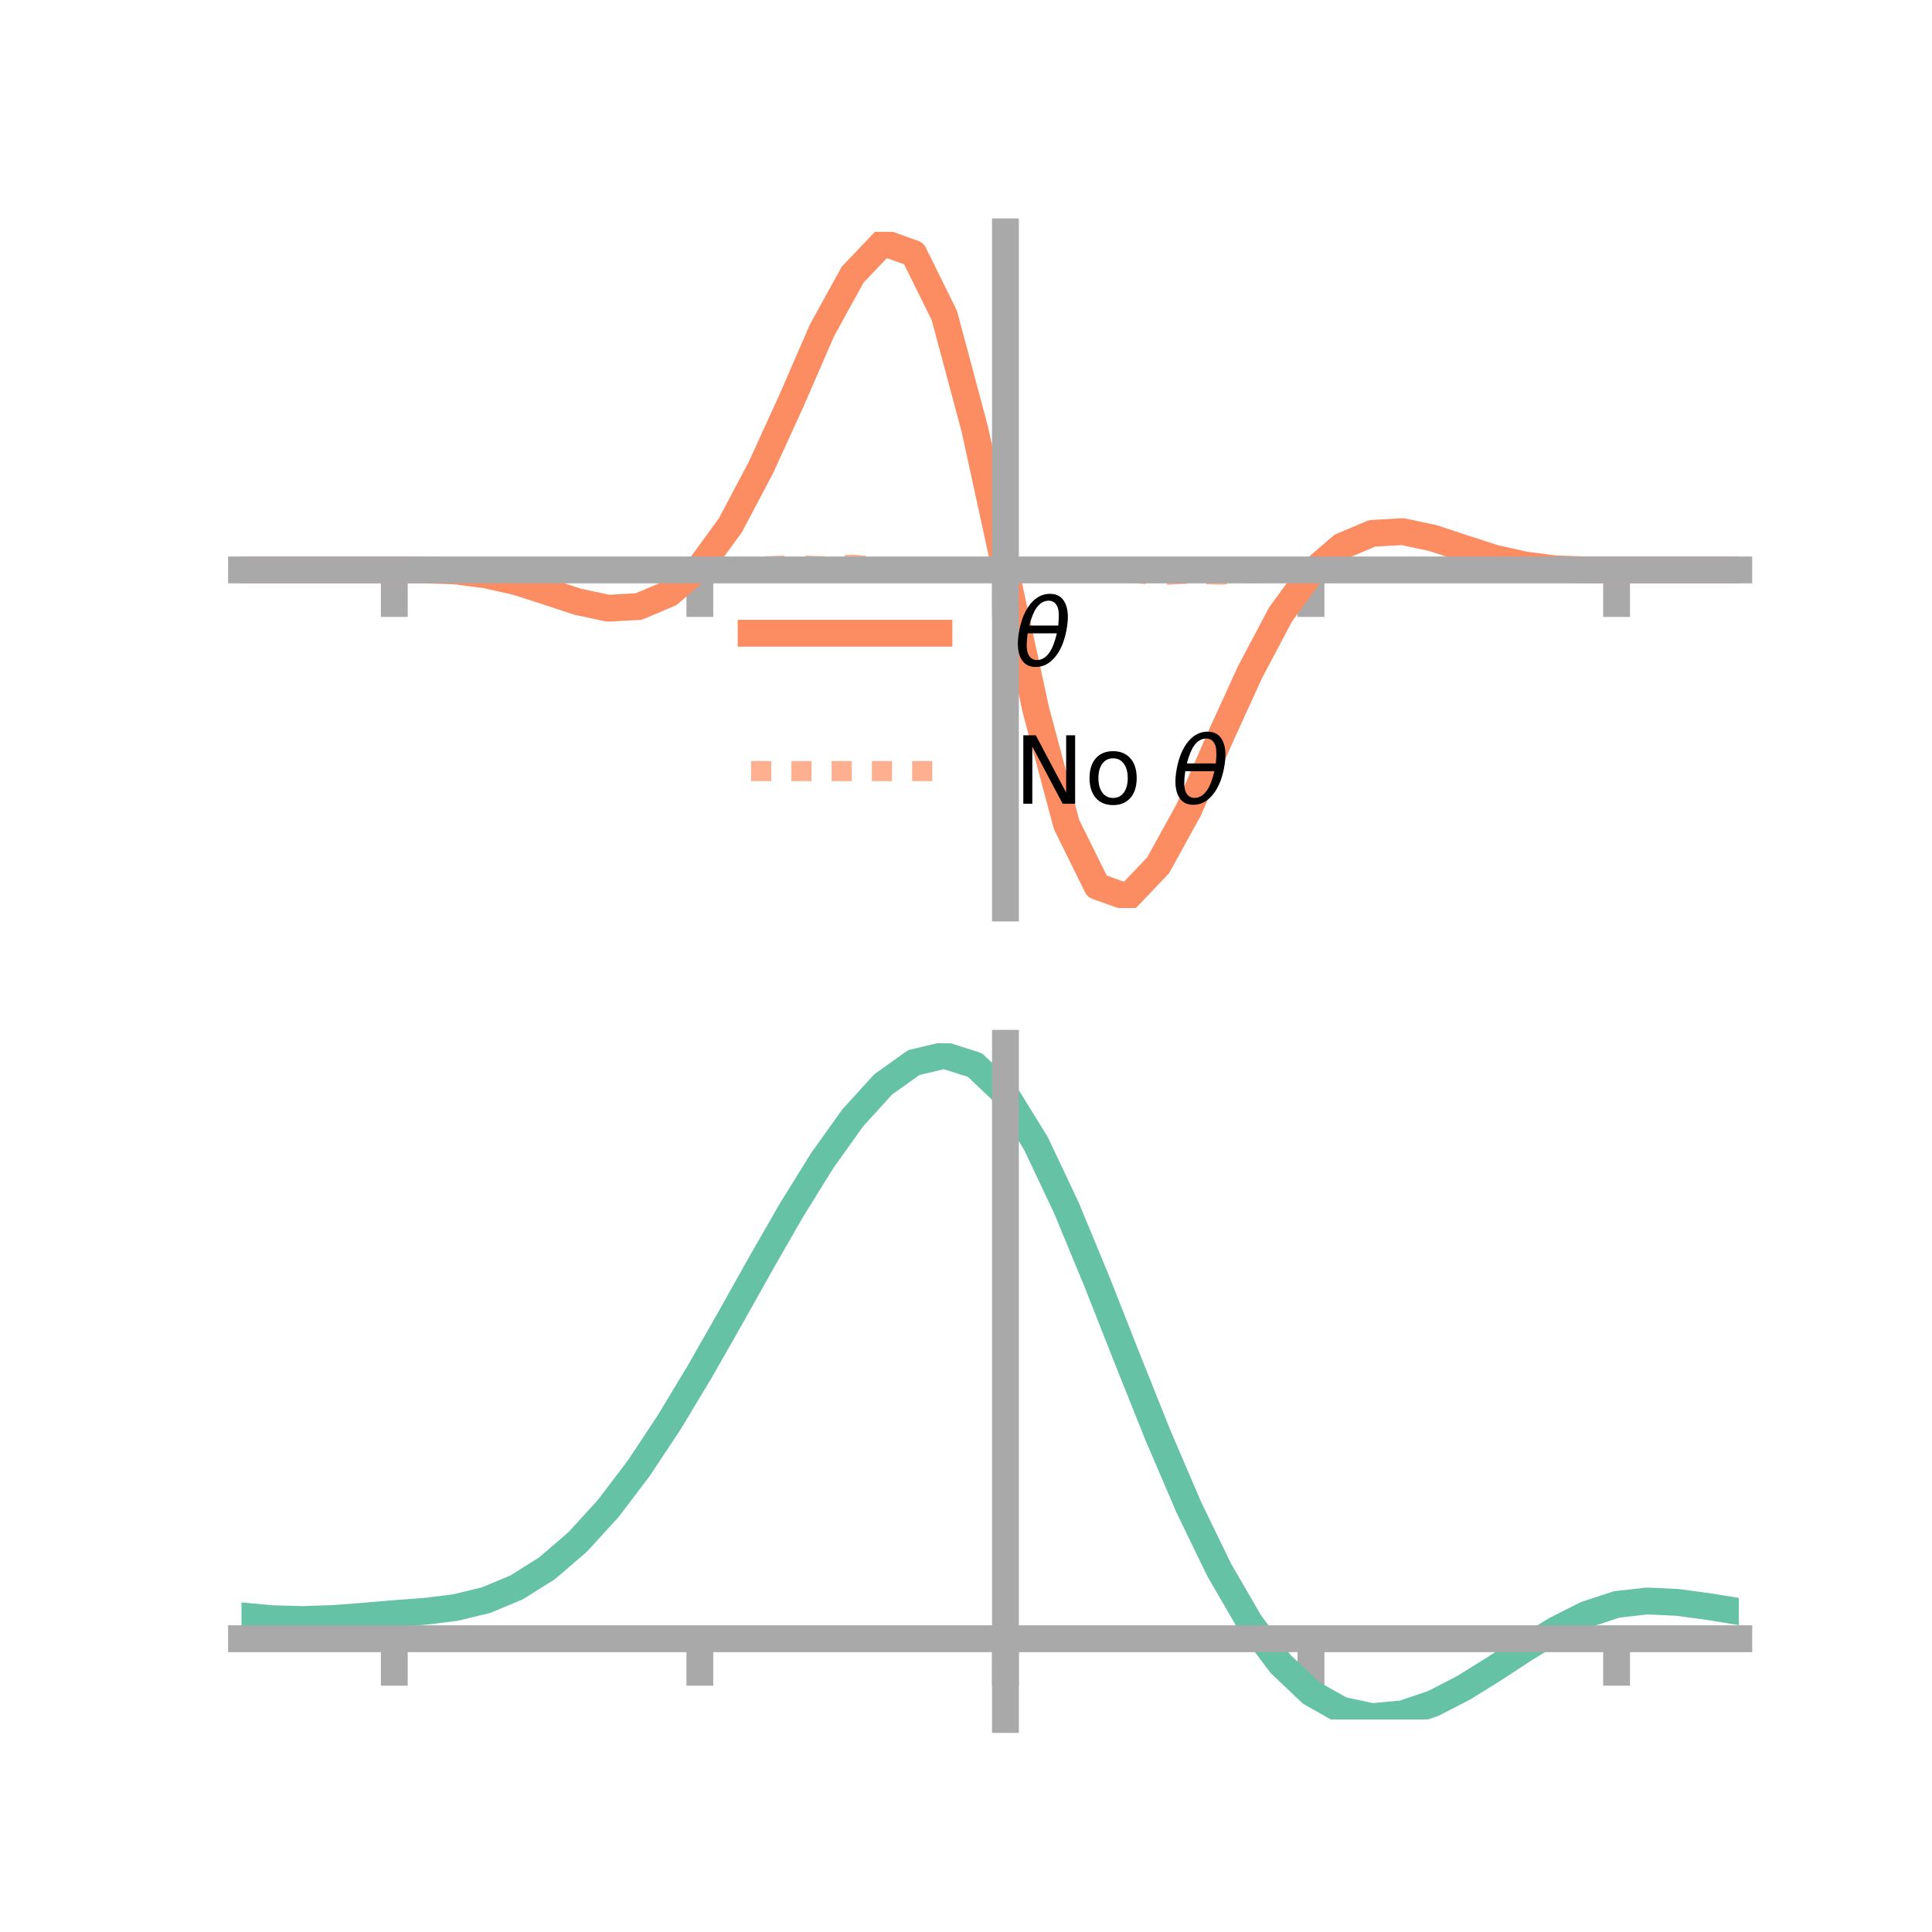<?xml version="1.0" encoding="utf-8" standalone="no"?>
<!DOCTYPE svg PUBLIC "-//W3C//DTD SVG 1.1//EN"
  "http://www.w3.org/Graphics/SVG/1.1/DTD/svg11.dtd">
<!-- Created with matplotlib (https://matplotlib.org/) -->
<svg height="144pt" version="1.1" viewBox="0 0 144 144" width="144pt" xmlns="http://www.w3.org/2000/svg" xmlns:xlink="http://www.w3.org/1999/xlink">
 <defs>
  <style type="text/css">*{stroke-linecap:butt;stroke-linejoin:round;}</style>
 </defs>
 <g id="figure_1">
  <g id="patch_1">
   <path d="M 0 144 
L 144 144 
L 144 0 
L 0 0 
z
" style="fill:none;"/>
  </g>
  <g id="axes_1">
   <g id="patch_2">
    <path d="M 18 67.68 
L 129.6 67.68 
L 129.6 17.28 
L 18 17.28 
z
" style="fill:none;"/>
   </g>
   <g id="PolyCollection_1">
    <path clip-path="url(#p413b610b25)" d="M 18 42.48 
L 18 42.48 
L 20.278 42.48 
L 22.555 42.48 
L 24.833 42.48 
L 27.11 42.48 
L 29.388 42.48 
L 31.665 42.461 
L 33.943 42.491 
L 36.22 42.753 
L 38.498 43.227 
L 40.776 43.9 
L 43.053 44.629 
L 45.331 45.106 
L 47.608 44.964 
L 49.886 44.018 
L 52.163 41.94 
L 54.441 38.759 
L 56.718 34.461 
L 58.996 29.366 
L 61.273 24.054 
L 63.551 19.659 
L 65.829 17.28 
L 68.106 18.033 
L 70.384 22.542 
L 72.661 31.147 
L 74.939 42.473 
L 77.216 52.085 
L 79.494 60.484 
L 81.771 65.197 
L 84.049 66.08 
L 86.327 63.674 
L 88.604 59.797 
L 90.882 54.623 
L 93.159 49.737 
L 95.437 45.422 
L 97.714 42.347 
L 99.992 40.49 
L 102.269 39.512 
L 104.547 39.396 
L 106.824 39.89 
L 109.102 40.667 
L 111.38 41.463 
L 113.657 42.016 
L 115.935 42.34 
L 118.212 42.456 
L 120.49 42.48 
L 122.767 42.48 
L 125.045 42.48 
L 127.322 42.48 
L 129.6 42.48 
L 129.6 42.48 
L 129.6 42.48 
L 127.322 42.48 
L 125.045 42.48 
L 122.767 42.48 
L 120.49 42.48 
L 118.212 42.499 
L 115.935 42.469 
L 113.657 42.207 
L 111.38 41.733 
L 109.102 41.06 
L 106.824 40.331 
L 104.547 39.854 
L 102.269 39.996 
L 99.992 40.942 
L 97.714 43.02 
L 95.437 46.201 
L 93.159 50.499 
L 90.882 55.594 
L 88.604 60.906 
L 86.327 65.301 
L 84.049 67.68 
L 81.771 66.927 
L 79.494 62.418 
L 77.216 53.813 
L 74.939 42.473 
L 72.661 32.875 
L 70.384 24.476 
L 68.106 19.763 
L 65.829 18.88 
L 63.551 21.286 
L 61.273 25.163 
L 58.996 30.337 
L 56.718 35.223 
L 54.441 39.538 
L 52.163 42.613 
L 49.886 44.47 
L 47.608 45.448 
L 45.331 45.564 
L 43.053 45.07 
L 40.776 44.293 
L 38.498 43.497 
L 36.22 42.944 
L 33.943 42.62 
L 31.665 42.504 
L 29.388 42.48 
L 27.11 42.48 
L 24.833 42.48 
L 22.555 42.48 
L 20.278 42.48 
L 18 42.48 
z
" style="fill:#fc8d62;fill-opacity:0.2;"/>
   </g>
   <g id="PolyCollection_2">
    <path clip-path="url(#p413b610b25)" d="M 18 42.48 
L 18 42.48 
L 20.278 42.48 
L 22.555 42.48 
L 24.833 42.48 
L 27.11 42.48 
L 29.388 42.48 
L 31.665 42.461 
L 33.943 42.431 
L 36.22 42.362 
L 38.498 42.331 
L 40.776 42.232 
L 43.053 42.182 
L 45.331 42.099 
L 47.608 41.975 
L 49.886 41.855 
L 52.163 41.813 
L 54.441 41.97 
L 56.718 41.769 
L 58.996 41.602 
L 61.273 41.699 
L 63.551 41.465 
L 65.829 41.553 
L 68.106 41.587 
L 70.384 41.584 
L 72.661 41.911 
L 74.939 42.473 
L 77.216 41.803 
L 79.494 41.958 
L 81.771 41.961 
L 84.049 41.932 
L 86.327 42.248 
L 88.604 42.255 
L 90.882 42.298 
L 93.159 42.276 
L 95.437 42.199 
L 97.714 42.313 
L 99.992 42.254 
L 102.269 42.365 
L 104.547 42.307 
L 106.824 42.435 
L 109.102 42.42 
L 111.38 42.373 
L 113.657 42.42 
L 115.935 42.444 
L 118.212 42.463 
L 120.49 42.48 
L 122.767 42.48 
L 125.045 42.48 
L 127.322 42.48 
L 129.6 42.48 
L 129.6 42.48 
L 129.6 42.48 
L 127.322 42.48 
L 125.045 42.48 
L 122.767 42.48 
L 120.49 42.48 
L 118.212 42.499 
L 115.935 42.529 
L 113.657 42.598 
L 111.38 42.629 
L 109.102 42.728 
L 106.824 42.778 
L 104.547 42.861 
L 102.269 42.985 
L 99.992 43.105 
L 97.714 43.147 
L 95.437 42.99 
L 93.159 43.191 
L 90.882 43.358 
L 88.604 43.261 
L 86.327 43.495 
L 84.049 43.407 
L 81.771 43.373 
L 79.494 43.376 
L 77.216 43.049 
L 74.939 42.473 
L 72.661 43.157 
L 70.384 43.002 
L 68.106 42.999 
L 65.829 43.028 
L 63.551 42.712 
L 61.273 42.705 
L 58.996 42.662 
L 56.718 42.684 
L 54.441 42.761 
L 52.163 42.647 
L 49.886 42.706 
L 47.608 42.595 
L 45.331 42.653 
L 43.053 42.525 
L 40.776 42.54 
L 38.498 42.587 
L 36.22 42.54 
L 33.943 42.516 
L 31.665 42.497 
L 29.388 42.48 
L 27.11 42.48 
L 24.833 42.48 
L 22.555 42.48 
L 20.278 42.48 
L 18 42.48 
z
" style="fill:#fc8d62;fill-opacity:0.2;"/>
   </g>
   <g id="matplotlib.axis_1">
    <g id="xtick_1">
     <g id="line2d_1">
      <defs>
       <path d="M 0 0 
L 0 3.5 
" id="md8a0254eaf" style="stroke:#a9a9a9;stroke-width:2;"/>
      </defs>
      <g>
       <use style="fill:#a9a9a9;stroke:#a9a9a9;stroke-width:2;" x="29.388" xlink:href="#md8a0254eaf" y="42.48"/>
      </g>
     </g>
    </g>
    <g id="xtick_2">
     <g id="line2d_2">
      <g>
       <use style="fill:#a9a9a9;stroke:#a9a9a9;stroke-width:2;" x="52.163" xlink:href="#md8a0254eaf" y="42.48"/>
      </g>
     </g>
    </g>
    <g id="xtick_3">
     <g id="line2d_3">
      <g>
       <use style="fill:#a9a9a9;stroke:#a9a9a9;stroke-width:2;" x="74.939" xlink:href="#md8a0254eaf" y="42.48"/>
      </g>
     </g>
    </g>
    <g id="xtick_4">
     <g id="line2d_4">
      <g>
       <use style="fill:#a9a9a9;stroke:#a9a9a9;stroke-width:2;" x="97.714" xlink:href="#md8a0254eaf" y="42.48"/>
      </g>
     </g>
    </g>
    <g id="xtick_5">
     <g id="line2d_5">
      <g>
       <use style="fill:#a9a9a9;stroke:#a9a9a9;stroke-width:2;" x="120.49" xlink:href="#md8a0254eaf" y="42.48"/>
      </g>
     </g>
    </g>
   </g>
   <g id="matplotlib.axis_2"/>
   <g id="line2d_6">
    <path clip-path="url(#p413b610b25)" d="M 18 42.48 
L 20.278 42.48 
L 22.555 42.48 
L 24.833 42.48 
L 27.11 42.48 
L 29.388 42.48 
L 31.665 42.482 
L 33.943 42.555 
L 36.22 42.849 
L 38.498 43.362 
L 40.776 44.097 
L 43.053 44.849 
L 45.331 45.335 
L 47.608 45.206 
L 49.886 44.244 
L 52.163 42.277 
L 54.441 39.148 
L 56.718 34.842 
L 58.996 29.851 
L 61.273 24.608 
L 63.551 20.472 
L 65.829 18.08 
L 68.106 18.898 
L 70.384 23.509 
L 72.661 32.011 
L 74.939 42.473 
L 77.216 52.949 
L 79.494 61.451 
L 81.771 66.062 
L 84.049 66.88 
L 86.327 64.488 
L 88.604 60.352 
L 90.882 55.109 
L 93.159 50.118 
L 95.437 45.812 
L 97.714 42.683 
L 99.992 40.716 
L 102.269 39.754 
L 104.547 39.625 
L 106.824 40.111 
L 109.102 40.863 
L 111.38 41.598 
L 113.657 42.111 
L 115.935 42.405 
L 118.212 42.478 
L 120.49 42.48 
L 122.767 42.48 
L 125.045 42.48 
L 127.322 42.48 
L 129.6 42.48 
" style="fill:none;stroke:#fc8d62;stroke-linecap:square;stroke-width:2;"/>
   </g>
   <g id="line2d_7">
    <path clip-path="url(#p413b610b25)" d="M 18 42.48 
L 20.278 42.48 
L 22.555 42.48 
L 24.833 42.48 
L 27.11 42.48 
L 29.388 42.48 
L 31.665 42.479 
L 33.943 42.474 
L 36.22 42.451 
L 38.498 42.459 
L 40.776 42.386 
L 43.053 42.353 
L 45.331 42.376 
L 47.608 42.285 
L 49.886 42.28 
L 52.163 42.23 
L 54.441 42.365 
L 56.718 42.226 
L 58.996 42.132 
L 61.273 42.202 
L 63.551 42.088 
L 65.829 42.291 
L 68.106 42.293 
L 70.384 42.293 
L 72.661 42.534 
L 74.939 42.473 
L 77.216 42.426 
L 79.494 42.667 
L 81.771 42.667 
L 84.049 42.669 
L 86.327 42.872 
L 88.604 42.758 
L 90.882 42.828 
L 93.159 42.734 
L 95.437 42.595 
L 97.714 42.73 
L 99.992 42.68 
L 102.269 42.675 
L 104.547 42.584 
L 106.824 42.607 
L 109.102 42.574 
L 111.38 42.501 
L 113.657 42.509 
L 115.935 42.486 
L 118.212 42.481 
L 120.49 42.48 
L 122.767 42.48 
L 125.045 42.48 
L 127.322 42.48 
L 129.6 42.48 
" style="fill:none;stroke:#fc8d62;stroke-dasharray:1.5,1.5;stroke-dashoffset:0;stroke-opacity:0.7;stroke-width:1.5;"/>
   </g>
   <g id="patch_3">
    <path d="M 74.939 67.68 
L 74.939 17.28 
" style="fill:none;stroke:#a9a9a9;stroke-linecap:square;stroke-linejoin:miter;stroke-width:2;"/>
   </g>
   <g id="patch_4">
    <path d="M 129.6 67.68 
L 129.6 17.28 
" style="fill:none;"/>
   </g>
   <g id="patch_5">
    <path d="M 18 42.48 
L 129.6 42.48 
" style="fill:none;stroke:#a9a9a9;stroke-linecap:square;stroke-linejoin:miter;stroke-width:2;"/>
   </g>
   <g id="patch_6">
    <path d="M 18 17.28 
L 129.6 17.28 
" style="fill:none;"/>
   </g>
   <g id="legend_1">
    <g id="line2d_8">
     <path d="M 55.985 47.2 
L 69.985 47.2 
" style="fill:none;stroke:#fc8d62;stroke-linecap:square;stroke-width:2;"/>
    </g>
    <g id="line2d_9"/>
    <g id="text_1">
     <!-- $\theta$ -->
     <g transform="translate(75.585 49.65)scale(0.07 -0.07)">
      <defs>
       <path d="M 45.516 34.672 
L 14.453 34.672 
Q 12.359 20.062 14.5 13.875 
Q 17.188 6.25 24.469 6.25 
Q 31.781 6.25 37.359 13.922 
Q 42.234 20.656 45.516 34.672 
z
M 47.016 42.969 
Q 48.344 56.844 46.625 61.719 
Q 43.953 69.438 36.766 69.438 
Q 29.297 69.438 23.828 61.812 
Q 19.531 55.672 16.156 42.969 
z
M 38.188 76.766 
Q 49.906 76.766 54.594 66.406 
Q 59.281 56.109 55.719 37.844 
Q 52.203 19.625 43.453 9.281 
Q 34.766 -1.125 23.047 -1.125 
Q 11.281 -1.125 6.641 9.281 
Q 2 19.625 5.516 37.844 
Q 9.078 56.109 17.719 66.406 
Q 26.422 76.766 38.188 76.766 
z
" id="DejaVuSans-Oblique-952"/>
      </defs>
      <use transform="translate(0 0.234)" xlink:href="#DejaVuSans-Oblique-952"/>
     </g>
    </g>
    <g id="line2d_10">
     <path d="M 55.985 57.474 
L 69.985 57.474 
" style="fill:none;stroke:#fc8d62;stroke-dasharray:1.5,1.5;stroke-dashoffset:0;stroke-opacity:0.7;stroke-width:1.5;"/>
    </g>
    <g id="line2d_11"/>
    <g id="text_2">
     <!-- No $\theta$ -->
     <g transform="translate(75.585 59.924)scale(0.07 -0.07)">
      <defs>
       <path d="M 9.812 72.906 
L 23.094 72.906 
L 55.422 11.922 
L 55.422 72.906 
L 64.984 72.906 
L 64.984 0 
L 51.703 0 
L 19.391 60.984 
L 19.391 0 
L 9.812 0 
z
" id="DejaVuSans-78"/>
       <path d="M 30.609 48.391 
Q 23.391 48.391 19.188 42.75 
Q 14.984 37.109 14.984 27.297 
Q 14.984 17.484 19.156 11.844 
Q 23.344 6.203 30.609 6.203 
Q 37.797 6.203 41.984 11.859 
Q 46.188 17.531 46.188 27.297 
Q 46.188 37.016 41.984 42.703 
Q 37.797 48.391 30.609 48.391 
z
M 30.609 56 
Q 42.328 56 49.016 48.375 
Q 55.719 40.766 55.719 27.297 
Q 55.719 13.875 49.016 6.219 
Q 42.328 -1.422 30.609 -1.422 
Q 18.844 -1.422 12.172 6.219 
Q 5.516 13.875 5.516 27.297 
Q 5.516 40.766 12.172 48.375 
Q 18.844 56 30.609 56 
z
" id="DejaVuSans-111"/>
       <path id="DejaVuSans-32"/>
      </defs>
      <use transform="translate(0 0.234)" xlink:href="#DejaVuSans-78"/>
      <use transform="translate(74.805 0.234)" xlink:href="#DejaVuSans-111"/>
      <use transform="translate(135.986 0.234)" xlink:href="#DejaVuSans-32"/>
      <use transform="translate(167.773 0.234)" xlink:href="#DejaVuSans-Oblique-952"/>
     </g>
    </g>
   </g>
  </g>
  <g id="axes_2">
   <g id="patch_7">
    <path d="M 18 128.16 
L 129.6 128.16 
L 129.6 77.76 
L 18 77.76 
z
" style="fill:none;"/>
   </g>
   <g id="PolyCollection_3">
    <path clip-path="url(#p188ca957da)" d="M 18 120.477 
L 18 120.4 
L 20.278 120.619 
L 22.555 120.682 
L 24.833 120.598 
L 27.11 120.415 
L 29.388 120.212 
L 31.665 120.039 
L 33.943 119.754 
L 36.22 119.197 
L 38.498 118.239 
L 40.776 116.789 
L 43.053 114.795 
L 45.331 112.249 
L 47.608 109.184 
L 49.886 105.667 
L 52.163 101.8 
L 54.441 97.712 
L 56.718 93.559 
L 58.996 89.513 
L 61.273 85.766 
L 63.551 82.515 
L 65.829 79.963 
L 68.106 78.312 
L 70.384 77.76 
L 72.661 78.496 
L 74.939 80.689 
L 77.216 84.43 
L 79.494 89.316 
L 81.771 94.899 
L 84.049 100.76 
L 86.327 106.534 
L 88.604 111.921 
L 90.882 116.685 
L 93.159 120.664 
L 95.437 123.761 
L 97.714 125.945 
L 99.992 127.244 
L 102.269 127.736 
L 104.547 127.534 
L 106.824 126.777 
L 109.102 125.62 
L 111.38 124.227 
L 113.657 122.762 
L 115.935 121.384 
L 118.212 120.247 
L 120.49 119.503 
L 122.767 119.247 
L 125.045 119.36 
L 127.322 119.679 
L 129.6 120.062 
L 129.6 120.165 
L 129.6 120.165 
L 127.322 119.807 
L 125.045 119.508 
L 122.767 119.407 
L 120.49 119.67 
L 118.212 120.424 
L 115.935 121.588 
L 113.657 123.009 
L 111.38 124.524 
L 109.102 125.964 
L 106.824 127.159 
L 104.547 127.942 
L 102.269 128.16 
L 99.992 127.681 
L 97.714 126.404 
L 95.437 124.265 
L 93.159 121.246 
L 90.882 117.379 
L 88.604 112.754 
L 86.327 107.525 
L 84.049 101.915 
L 81.771 96.218 
L 79.494 90.786 
L 77.216 86.03 
L 74.939 82.39 
L 72.661 80.261 
L 70.384 79.55 
L 68.106 80.086 
L 65.829 81.682 
L 63.551 84.144 
L 61.273 87.273 
L 58.996 90.873 
L 56.718 94.752 
L 54.441 98.729 
L 52.163 102.637 
L 49.886 106.333 
L 47.608 109.692 
L 45.331 112.624 
L 43.053 115.066 
L 40.776 116.989 
L 38.498 118.4 
L 36.22 119.34 
L 33.943 119.887 
L 31.665 120.161 
L 29.388 120.322 
L 27.11 120.509 
L 24.833 120.672 
L 22.555 120.741 
L 20.278 120.678 
L 18 120.477 
z
" style="fill:#66c2a5;fill-opacity:0.2;"/>
   </g>
   <g id="matplotlib.axis_3">
    <g id="xtick_6">
     <g id="line2d_12">
      <g>
       <use style="fill:#a9a9a9;stroke:#a9a9a9;stroke-width:2;" x="29.388" xlink:href="#md8a0254eaf" y="122.142"/>
      </g>
     </g>
    </g>
    <g id="xtick_7">
     <g id="line2d_13">
      <g>
       <use style="fill:#a9a9a9;stroke:#a9a9a9;stroke-width:2;" x="52.163" xlink:href="#md8a0254eaf" y="122.142"/>
      </g>
     </g>
    </g>
    <g id="xtick_8">
     <g id="line2d_14">
      <g>
       <use style="fill:#a9a9a9;stroke:#a9a9a9;stroke-width:2;" x="74.939" xlink:href="#md8a0254eaf" y="122.142"/>
      </g>
     </g>
    </g>
    <g id="xtick_9">
     <g id="line2d_15">
      <g>
       <use style="fill:#a9a9a9;stroke:#a9a9a9;stroke-width:2;" x="97.714" xlink:href="#md8a0254eaf" y="122.142"/>
      </g>
     </g>
    </g>
    <g id="xtick_10">
     <g id="line2d_16">
      <g>
       <use style="fill:#a9a9a9;stroke:#a9a9a9;stroke-width:2;" x="120.49" xlink:href="#md8a0254eaf" y="122.142"/>
      </g>
     </g>
    </g>
   </g>
   <g id="matplotlib.axis_4"/>
   <g id="line2d_17">
    <path clip-path="url(#p188ca957da)" d="M 18 120.438 
L 20.278 120.648 
L 22.555 120.711 
L 24.833 120.635 
L 27.11 120.462 
L 29.388 120.267 
L 31.665 120.1 
L 33.943 119.82 
L 36.22 119.268 
L 38.498 118.32 
L 40.776 116.889 
L 43.053 114.93 
L 45.331 112.437 
L 47.608 109.438 
L 49.886 106 
L 52.163 102.219 
L 54.441 98.22 
L 56.718 94.155 
L 58.996 90.193 
L 61.273 86.519 
L 63.551 83.329 
L 65.829 80.822 
L 68.106 79.199 
L 70.384 78.655 
L 72.661 79.379 
L 74.939 81.54 
L 77.216 85.23 
L 79.494 90.051 
L 81.771 95.558 
L 84.049 101.338 
L 86.327 107.029 
L 88.604 112.337 
L 90.882 117.032 
L 93.159 120.955 
L 95.437 124.013 
L 97.714 126.174 
L 99.992 127.463 
L 102.269 127.948 
L 104.547 127.738 
L 106.824 126.968 
L 109.102 125.792 
L 111.38 124.375 
L 113.657 122.885 
L 115.935 121.486 
L 118.212 120.336 
L 120.49 119.586 
L 122.767 119.327 
L 125.045 119.434 
L 127.322 119.743 
L 129.6 120.113 
" style="fill:none;stroke:#66c2a5;stroke-linecap:square;stroke-width:2;"/>
   </g>
   <g id="patch_8">
    <path d="M 74.939 128.16 
L 74.939 77.76 
" style="fill:none;stroke:#a9a9a9;stroke-linecap:square;stroke-linejoin:miter;stroke-width:2;"/>
   </g>
   <g id="patch_9">
    <path d="M 129.6 128.16 
L 129.6 77.76 
" style="fill:none;"/>
   </g>
   <g id="patch_10">
    <path d="M 18 122.142 
L 129.6 122.142 
" style="fill:none;stroke:#a9a9a9;stroke-linecap:square;stroke-linejoin:miter;stroke-width:2;"/>
   </g>
   <g id="patch_11">
    <path d="M 18 77.76 
L 129.6 77.76 
" style="fill:none;"/>
   </g>
  </g>
 </g>
 <defs>
  <clipPath id="p413b610b25">
   <rect height="50.4" width="111.6" x="18" y="17.28"/>
  </clipPath>
  <clipPath id="p188ca957da">
   <rect height="50.4" width="111.6" x="18" y="77.76"/>
  </clipPath>
 </defs>
</svg>
